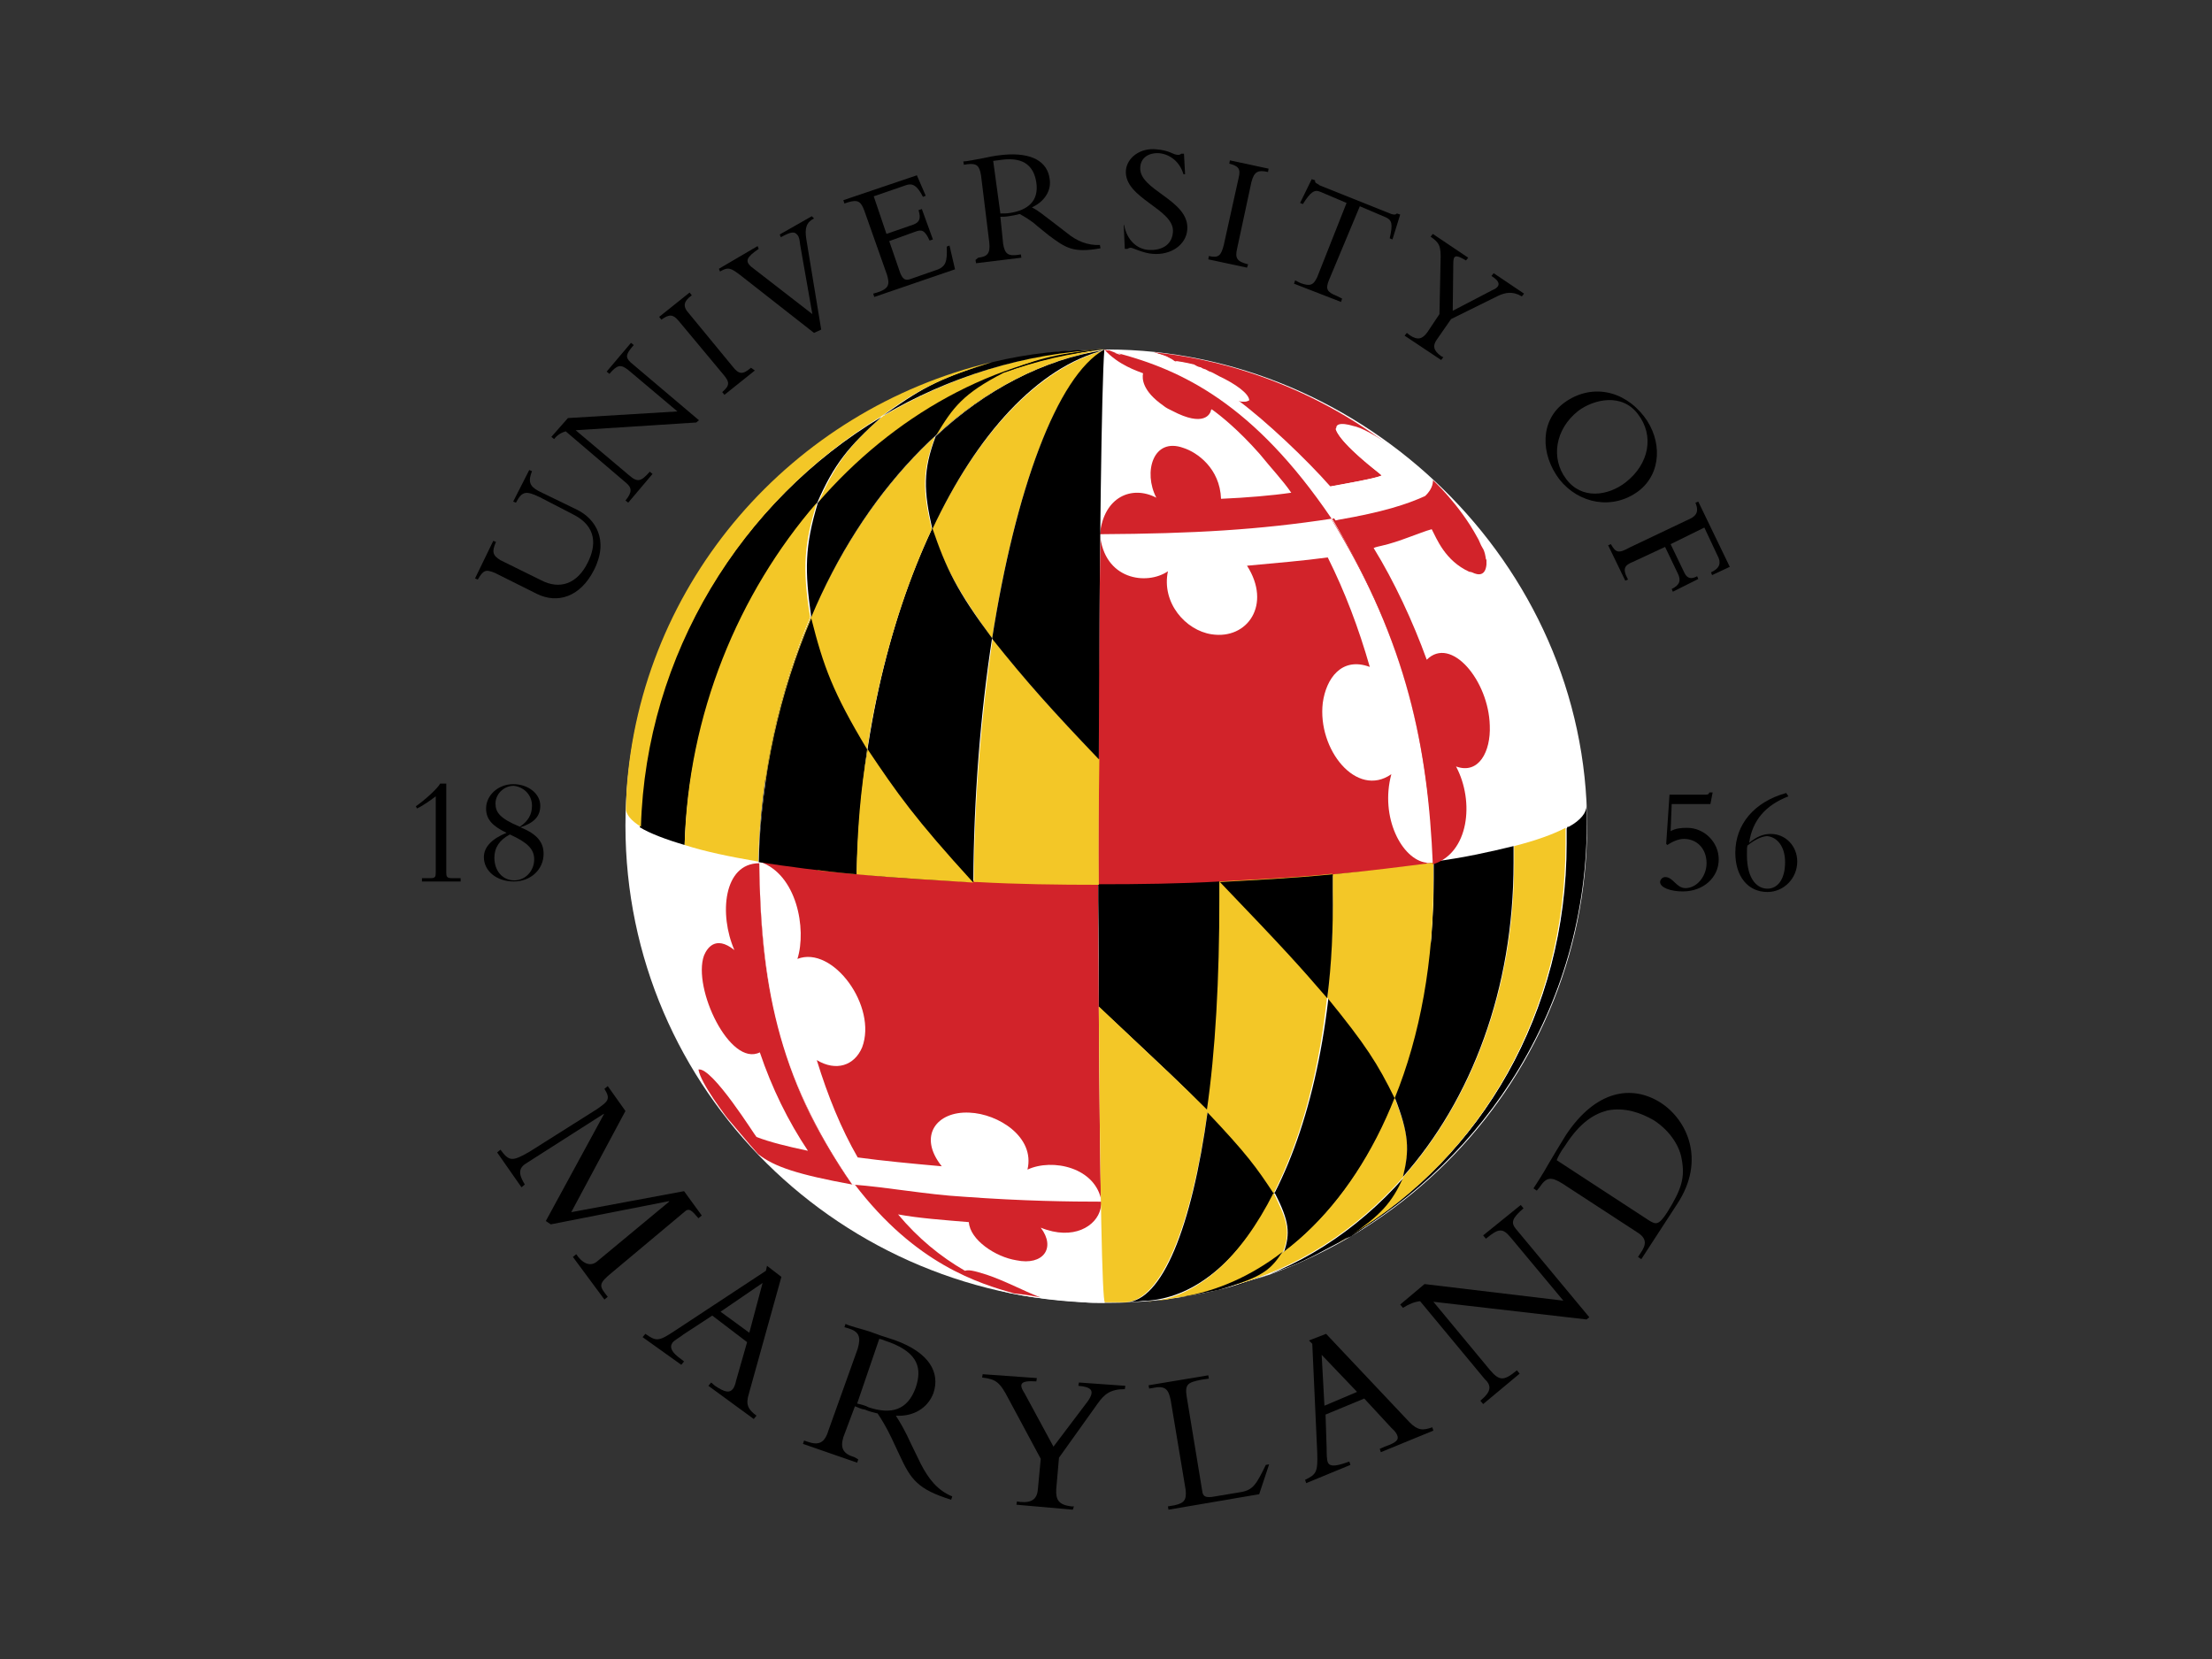 <?xml version="1.0" encoding="utf-8"?>
<!-- Generator: Adobe Illustrator 21.0.2, SVG Export Plug-In . SVG Version: 6.00 Build 0)  -->
<svg version="1.1" id="Layer_1" xmlns="http://www.w3.org/2000/svg" xmlns:xlink="http://www.w3.org/1999/xlink" x="0px" y="0px"
	 viewBox="0 0 400 300" style="enable-background:new 0 0 400 300;" xml:space="preserve">
<rect x="0" y="0" width="400" height="300" fill="#333333" stroke="none"/>
<style type="text/css">
	.st0{fill:#FFFFFF;}
	.st1{fill:none;}
	.st2{fill:#D2232A;}
	.st3{fill:#F3C727;}
</style>
<g>
	<g>
		<path class="st0" d="M200.2,235.6c47.7,0,86.8-38.7,86.8-86.3s-40.6-86.1-86.8-86.1c-47.7,0-87.1,38.2-87.1,86.1
			S152.3,235.6,200.2,235.6z"/>
		<path class="st1" d="M280.9,127L280.9,127L280.9,127L280.9,127z"/>
		<path class="st0" d="M240.5,94.4c-11.2,1.7-26.2,2.7-41.8,2.7c0.2-17.2,0.5-29.6,0.7-33.3C215.4,66.5,229.9,78,240.5,94.4"/>
		<path class="st2" d="M259.2,156.2c-16.1,2.5-37.8,3.9-60.6,3.9c0-23.5,0.1-46,0.4-63.5c15.7,0,30.6-1,41.8-2.7
			C251.7,110.8,258.6,132.8,259.2,156.2"/>
		<path class="st0" d="M257.9,156c-4.4-0.6-8.4-8.2-6.3-16c-6.3,4.4-13.4-4.5-12.4-12.9c0.6-4.4,3.4-8.4,8.5-6.5
			c-2-7-4.5-13.6-7.6-19.8c-4.4,0.6-9.3,1-14.6,1.5c4.5,7,0.1,13.4-6.4,12.4c-4.7-0.7-9.1-5.7-7.9-11.4c-3.8,2.6-11.6,1.6-12.3-6.8
			c14.4-0.1,26.9-0.6,41.8-2.7l0,0c12.2,19.8,17.2,37.4,18.6,62.2C258.8,156,258.2,156.2,257.9,156"/>
		<path class="st0" d="M154.1,214.4c-8.9-1.5-14.8-3.3-16.8-5.5c-2.2-2.5-5-5.8-7.1-8.4c-4.9-7.3-5-7.4-7.1-11.6
			c-3.8-8.1-3.8-8.2-5.4-12.7c-2.5-8.6-2.6-8.9-3.3-13.5c-0.5-4.1-0.9-9.6-1.1-13.6l0.1-3.7c-0.1,3.7,8.7,7.1,24,9.7
			c0,1.2,0,2.5,0,3.7C137.2,181.2,143.6,200.7,154.1,214.4"/>
		<path class="st0" d="M199.8,235.6c-0.5,0-0.9,0-1.4,0c-0.7,0-1.6,0-2.3-0.1c-5.2-0.4-8.6-0.7-13.2-1.6
			c-11.2-2.6-21.2-9.6-28.9-19.8c7.6,1.2,17.5,2.2,28.9,2.7c5.4,0.2,10.8,0.4,16.1,0.4C199.3,228.8,199.4,235.6,199.8,235.6"/>
		<path class="st2" d="M199.1,217.3c-5.4,0-10.8-0.1-16.1-0.4c-11.4-0.5-21.2-1.5-28.8-2.7c-10.3-13.6-16.7-33.1-16.8-55.6
			c0-1,0-2,0-3c10.5,1.7,23.7,3.1,39.2,3.7c7.4,0.4,14.8,0.5,22,0.5c0,1,0,2,0,3C198.7,185.3,198.8,204.4,199.1,217.3"/>
		<path class="st2" d="M199,218.6c-0.7,3.1-4.9,5.8-10.8,3.4c2.8,3.7,0.4,6.9-4.4,5.9c-3.8-0.6-8.4-3.7-8.6-6.9
			c-4.7-0.4-9-0.7-12.8-1.4c3.6,4.3,7.6,7.6,12.1,10.2c0.6-0.2,1.4-0.1,3.9,0.7c3.3,1.1,6.4,2.8,9.7,4.1l0,0c-2.6-0.5-3-0.5-4.7-0.7
			c-6.3-1.8-17.8-5.2-28.9-19.8l0,0l0,0l0,0c13.4,2,26.4,3,45.1,3.1C199.1,217.6,199.1,218.1,199,218.6"/>
		<path class="st0" d="M154.1,214.2L154.1,214.2c-11.9-17.2-16.6-33.6-16.8-58.4c6.8,2.2,8.6,12.2,6.9,17.6
			c6.4-2.5,14.5,8.6,11.7,16c-1.4,3.3-4.7,4.4-8.2,2.3c2,6.5,4.4,12.4,7.4,17.6c4.4,0.6,9.6,1.1,15.2,1.6c-4.4-5.5-0.9-10,5-9.7
			c5.2,0.2,11.9,4.4,10.5,10.3c4.5-2.1,12.4-0.4,13.4,5.8c-5.7,0-14.1-0.1-25-0.9C167.4,216,160.7,214.7,154.1,214.2"/>
		<polyline class="st2" points="154.1,214.2 154.1,214.2 154.1,214.2 		"/>
		<polyline class="st2" points="154.1,214.2 154.1,214.2 154.1,214.2 		"/>
		<path class="st2" d="M154.1,214.2c-9.8-1.8-14.1-3.2-17-5.5c-2-2.2-4.5-5.3-6.5-7.6c0.4,0.5,0.6,0.6,1.5,1.8
			c-0.9-1.1-5.4-7-5.8-9.5c2.5-0.5,10.3,12.1,10.5,12.2c2.3,0.9,5.5,1.7,9.3,2.5c-3.6-5.4-6.5-11.3-8.7-17.8
			c-5.4,2.7-12.2-11.6-10.1-17.5c0.5-1.2,2-3.8,5.5-1c-2.8-6.4-2-15.7,4.5-15.7C137.5,176.8,140.4,194.8,154.1,214.2"/>
		<path d="M258.8,171.2L258.8,171.2c0.2-3.9,0.5-8,0.5-12.1c0-1,0-2,0-3h0.1c0,0.9,0,2,0,3C259.5,163.2,259.2,167.2,258.8,171.2"/>
		<path d="M213.2,234.6L213.2,234.6c23.7-3.7,42.1-28.9,45.5-63.7l0.1,0.1C255.4,205.7,237.1,230.9,213.2,234.6"/>
		<path d="M241.9,224.8c-5.8,3.1-7,3.7-13.4,6c-2,0.6-4.4,1.4-6.1,2c12.2-3.2,22.9-10.2,31.4-19.8c-1.8,4.1-3.1,6.3-9.5,10.6
			C243.6,223.8,242.9,224.3,241.9,224.8"/>
		<path class="st3" d="M244.3,223.4c5.2-3.6,7.4-5.8,9.5-10.6c12.4-14.1,20-33.9,20-56.8c0-1,0-2,0-3c3.9-1,7-2.1,9.3-3.3
			c0,0.9,0,2,0,2.8C283.1,183.2,267.7,209.3,244.3,223.4"/>
		<path d="M218.4,200.9c-5.8-5.8-5.8-5.8-19.7-18.8c0-6,0-12.4-0.1-19.2c0-1,0-2,0-3c7.5,0,14.9-0.1,22-0.5c0,0.9,0,2,0,3
			C220.7,176.9,219.9,190.1,218.4,200.9"/>
		<path class="st3" d="M203.5,235.5h-0.6c-1.2,0-1.8,0-2.2,0h-0.9c-0.5,0-0.9-21.4-1.1-53.5c12.9,12.2,14.4,13.5,19.7,18.8
			C215.4,222.1,209.9,235.2,203.5,235.5"/>
		<path d="M207.6,235.2c-0.6,0-1.6,0.1-2.2,0.2c-0.6,0-1.2,0.1-1.8,0.1c6.5-0.2,11.9-13.4,14.8-34.6c6.3,6.6,9,9.7,12.1,14.8
			C224.5,227.5,216.5,234.5,207.6,235.2"/>
		<path class="st3" d="M230.3,215.8c-3.1-4.7-4.8-7.1-12.1-14.8c1.6-10.9,2.3-24.1,2.3-38.6c0-1,0-2,0-3c7.1-0.4,14-0.7,20.4-1.4
			c0,0.9,0,2,0,3C241.1,183.5,237.1,202.5,230.3,215.8"/>
		<path d="M232.2,226.4c1.1-3.4,1-5.5-1.7-10.7c6.8-13.3,10.8-32.3,10.8-54.6c0-1,0-2,0-3c2.3-0.2,4.7-0.5,7-0.6
			c3.2,3.7,7.1,8.4,10.7,13.4C256.3,195.6,246.3,215.7,232.2,226.4"/>
		<path class="st3" d="M213.2,234.6c-0.6,0.1-1.5,0.2-2.1,0.4c-2,0.2-2,0.2-3.1,0.4h-0.4c9-0.7,16.8-8,22.7-19.7
			c2.3,4.7,3.2,6.9,1.7,10.7C226.4,230.7,220,233.6,213.2,234.6"/>
		<path class="st3" d="M222.4,232.6l-2.1,0.6c-3.4,0.7-3.4,0.7-5.4,1.1l-1.7,0.2c17-2.6,31.1-16,39-36c2.2,5.9,3,8.6,1.5,14.4
			C245.3,222.4,234.5,229.5,222.4,232.6"/>
		<path d="M220.2,233.3c-3.4,0.7-3.4,0.7-5.4,1.1l-1.7,0.2c6.9-1,13.2-3.9,18.8-8.2c-2,3-3.3,4.3-9.7,6.3L220.2,233.3"/>
		<path d="M253.7,212.8c1.2-4.9,1.1-7.7-1.5-14.4c4.5-11.3,7.1-24.8,7.1-39.6c0-1,0-2,0-3c5.5-0.7,10.3-1.8,14.4-2.8c0,0.9,0,2,0,3
			C273.7,178.9,266.1,198.8,253.7,212.8"/>
		<path class="st3" d="M241.9,224.8c0.7-0.5,1.6-0.9,2.3-1.4l-0.9,0.6L241.9,224.8"/>
		<path d="M283.6,152.5c0,31-16,57.4-40.1,71.4l0,0l0.9-0.6c23.4-14,38.9-40.2,38.9-70.7c0-1,0-2,0-2.8c0.1-0.1,0.2-0.1,0.5-0.2
			C283.4,150.6,283.6,151.5,283.6,152.5"/>
		<path class="st3" d="M252.2,198.6c-3.1-6.3-5.2-9.6-12.2-18.2c0.6-6,1.1-12.5,1-19.3c0-1,0-2,0-3c6.6-0.6,12.7-1.4,18.2-2.1
			c0,0.9,0,2,0,3C259.3,173.7,256.8,187.3,252.2,198.6"/>
		<path d="M240,180.5c-5-5.8-7.5-8.6-19.4-21c6.8-0.4,12.1-0.6,20.4-1.4c0,1,0,2,0,3C241.1,167.8,240.8,174.4,240,180.5"/>
		<path d="M137.2,155.8L137.2,155.8c0-5,0.5-10.1,1.1-15l0.1,0.2C137.8,145.7,137.3,150.7,137.2,155.8"/>
		<path d="M138.5,140.9l-0.1-0.2c5.3-35.5,26.2-65.9,52-75.1h-0.1C164.5,75,143.7,105.3,138.5,140.9"/>
		<path d="M190.3,65.7L190.3,65.7c3.2-1.1,6.1-2,9.3-2.3l0,0C196.6,63.7,193.4,64.5,190.3,65.7"/>
		<path class="st3" d="M147.9,91c3.1-6.8,5.3-10.2,11.7-15.7c12.1-7.1,25.7-11.6,40.3-12.2C179.6,65,161.3,75.5,147.9,91"/>
		<path d="M123.8,152.8c-3.4-1-6.3-2.1-8.1-3.2c1-31.4,18.3-59,43.7-74.2c-5.9,5.3-8.6,8.5-11.7,15.7
			C133.7,107.3,124.6,129.2,123.8,152.8"/>
		<path class="st3" d="M198.7,160c-7.3,0-14.8-0.1-22-0.5c-0.2,0-0.5,0-0.6,0c0.1-15.5,1.4-30.5,3.4-44c6.3,7.9,9.6,11.7,19.3,21.8
			C198.7,144.7,198.6,152.3,198.7,160"/>
		<path class="st3" d="M179.4,115.5c-5.8-8.2-8.4-12.4-10.8-19.9c8.1-17.1,19.1-29,31.2-32.3C191.1,68.1,183.6,88.6,179.4,115.5"/>
		<path d="M176,159.5c-7.5-0.4-14.6-0.7-21-1.5c0.4-23.2,5.5-45.4,13.6-62.5c2.5,7.3,4.4,11.3,10.8,19.9
			C177.3,129,176.1,144.1,176,159.5"/>
		<path class="st3" d="M154.9,158.1c-2.3-0.2-4.7-0.5-7-0.7c-3-4.4-6.5-10-9.5-16.4c3.7-25.2,15.1-47.8,30.7-62.1
			c-2.1,5.8-2.5,9.1-0.6,16.8C160.5,112.8,155.3,134.9,154.9,158.1"/>
		<path d="M168.6,95.7c-1.6-7-1.7-10.7,0.6-16.8c9-8.4,19.4-13.9,30.5-15.6C187.6,66.4,176.6,78.6,168.6,95.7"/>
		<path d="M146.7,111.6c-1.2-8.4-1.2-12.8,1.2-20.7c13.5-15.6,31.8-26.1,51.9-27.8l0,0c-4.8,0.7-5.7,0.9-9.2,2.3
			C172,72.2,156,89.4,146.7,111.6"/>
		<path class="st3" d="M169.3,78.7c3-5,4.8-7.5,12.2-11.3c5.8-2.1,12.1-3.6,18.3-4.2C188.7,65,178.3,70.4,169.3,78.7"/>
		<path class="st3" d="M137.1,155.8c-5.2-0.9-9.6-1.8-13.3-3c0.6-23.6,9.7-45.5,23.9-61.9c-2.2,7.3-2.7,11.6-1.2,20.7
			C140.9,125,137.5,140.1,137.1,155.8"/>
		<path d="M159.6,75.2c6.4-4.5,9.8-6.8,19.8-9.7c6.5-1.6,13.4-2.3,20.4-2.3l0,0C185.3,63.8,171.5,68.2,159.6,75.2"/>
		<path class="st3" d="M115.9,149.5c-1.8-1.1-2.8-2.3-2.7-3.4l0.1-3.1c2.5-37.8,29.9-68.9,66-77.5c-8.2,2.6-12.7,4.4-19.8,9.7
			C134.1,90.6,116.8,118.3,115.9,149.5"/>
		<path d="M154.9,158.1c-6.6-0.6-12.4-1.4-17.7-2.2c0.4-15.7,3.8-30.7,9.5-44.1c2.2,8.7,3.9,13.4,10.1,23.7
			C155.8,142.9,155.1,150.4,154.9,158.1"/>
		<path class="st3" d="M154.9,158.1c0.1-7.7,0.7-15.4,2-22.6c5.3,7.9,8.5,12.5,19.1,24.1C168.7,159.1,163.5,158.9,154.9,158.1"/>
		<path d="M181.5,67.4c4.8-2,9-3.6,18.3-4.2l0,0C193.4,63.7,187.3,65.2,181.5,67.4"/>
		<path class="st1" d="M286.6,148.7c-0.1,4.7-0.2,11.7-2.7,21.6c-2.2,9.1-6.1,17-7.5,19.3c-4.4,7.7-12.8,22.3-33.1,34.2"/>
		<path d="M283.7,149.5c2.2-1.2,3.2-2.6,3.2-3.8c1.2,36.2-19.2,64.2-43.2,78.1h-0.1l0.9-0.6c23.4-14,38.9-40.2,38.9-70.7
			c0-1,0-2,0-2.8C283.3,149.6,283.4,149.5,283.7,149.5c0,0.9,0,2,0,2.8"/>
		<path class="st1" d="M280.9,127L280.9,127L280.9,127L280.9,127z"/>
		<path class="st2" d="M240.9,93.8L240.9,93.8L240.9,93.8L240.9,93.8L240.9,93.8C240.9,93.8,241,93.8,240.9,93.8
			c0.9-0.1,1.7-0.4,2.5-0.5c4.9-0.9,15.7-3.2,15.7-6.5c0,0,4.8,4.4,8,10.3c0.4,0.6,0.6,1.4,1,2c0.4,0.6,0.5,1.4,0.6,2
			c0,0,0,0.1,0.1,0.1c0,0.2,0,0.6,0,0.7s0,0.2,0,0.2c-0.2,2-1.4,2-2.6,1.4c-0.1,0-0.2-0.1-0.5-0.1c-4.4-2-5.9-6-6.8-7.7
			c-2.2,0.6-5.9,2.3-9.1,3c-0.4,0.1-1,0.2-1.4,0.4c3.7,6,7.1,13.3,9.6,20.2c4.4-4.4,11.2,3.8,11.4,11.9c0.2,4.7-2,8.9-6.1,7.4
			c3.4,6.4,2.3,15.7-4.2,17.7C258.2,135.1,254.5,116.6,240.9,93.8L240.9,93.8C240.8,93.8,240.8,93.8,240.9,93.8"/>
		<path class="st2" d="M241.6,77.8L241.6,77.8C241.6,77.7,241.6,77.8,241.6,77.8c0-0.1,0-0.1-0.1-0.2c0.1-0.1,0.1-0.2,0.2-0.2
			c0.1,0,0.2,0,0.4,0l0,0c0,0,0.6-2.7,10.6,4.3c-16.8-13.2-33.9-17-44.1-18c1.1,0.4,2,0.6,2.5,0.9c0.6,0.2,0.9,0.6,1.1,0.7l0,0
			c1.2,0.1,2.3,0.4,3.3,0.6l0,0l0,0c0.4,0.1,0.6,0.2,1.1,0.5h0.1c0.4,0.1,0.6,0.2,0.9,0.4c0.1,0,0.1,0.1,0.2,0.1
			c0.4,0.1,0.6,0.2,0.9,0.4c0.1,0,0.2,0.1,0.2,0.1c0.4,0.1,0.7,0.4,1.1,0.6l0,0c3.1,1.5,5.5,3.2,5.5,4.4c-0.5,0.2-0.6,0.4-2,0
			C228.7,76.1,236,83,240.3,88c3.1-0.6,7.4-1.2,9.5-2C250,85.9,242.6,80.4,241.6,77.8z"/>
		<path class="st0" d="M259.1,86.9c-2.1-2-4.3-3.8-6.4-5.5c-4.1-2.8-6.5-4.1-8.1-4.4l0,0c0,0-4.9-1.6-2.1,2.2l0,0
			c2.1,2.8,7.5,6.9,7.6,6.8c-2,0.6-6.5,1.4-9.5,2c-4.4-5-11.7-11.9-16.7-15.6c1.4,0.4,1.5,0.2,2,0c0-1.2-2.5-3-5.5-4.4l0,0
			c-0.4-0.2-0.7-0.4-1.1-0.6c-0.1,0-0.2-0.1-0.2-0.1c-0.4-0.1-0.6-0.2-0.9-0.4c-0.1,0-0.1-0.1-0.2-0.1c-0.4-0.1-0.6-0.2-0.9-0.4
			h-0.1c-0.4-0.1-0.6-0.2-1.1-0.5l0,0c-1-0.2-2.1-0.5-3.3-0.6l0,0c0.1,0.1,0.1,0.1,0.2,0.2l-0.4-0.1c0.1,0,0.1,0,0.1,0
			c-0.2-0.2-0.6-0.5-1.1-0.7c-0.6-0.4-1.5-0.6-2.5-0.9c-2.5-0.2-4.4-0.4-6-0.4c-1.1,0-2.1,0-2.2,0l0,0c-0.4,0-0.6,0-0.6,0l0.4,0.1
			c-0.2,0-0.5-0.1-0.6-0.1c0.6,0.1,1.1,0.2,1.6,0.4c1.4,0.5,4.2,1.2,6.3,1.8c13,4.5,24.7,14.8,33.7,28.5c0.1,0,0.2,0,0.5-0.1
			c8.1-1.4,12.4-2.8,15.7-4.3l0,0C259.3,88.2,259.1,86.9,259.1,86.9L259.1,86.9z"/>
		<path class="st2" d="M240.8,93.8L240.8,93.8L240.8,93.8L240.8,93.8L240.8,93.8c-14.1-20.8-27.1-26.9-38.9-30
			c0.4,0.1,0.6,0.2,0.9,0.4c-0.6-0.1-1.1-0.4-1.6-0.5c-0.1,0-0.2-0.1-0.4-0.1c0.4,0.1,0.6,0.2,1.1,0.2c-0.5-0.1-0.7-0.2-1.2-0.4
			c-0.1,0-0.2-0.1-0.4-0.1c0,0,0.1,0,0.1,0.1c-0.2-0.1-0.6-0.1-0.7-0.2l0,0l0,0c2.5,2.8,6,3.9,7,4.3c-0.2,1-0.1,3.2,3.6,5.8
			c0.6,0.5,1.1,0.7,1.7,1c5.7,3,6.9,0.6,7-0.2c0,0,0.1,0,0.1-0.1c1.7,1.2,5,3.9,8.7,8.1c2.1,2.6,4.2,4.8,5.7,7
			c-3.4,0.5-8.1,0.9-12.7,1.1c-0.2-5.5-4.3-8.4-6.8-9.2c-5.5-2-7.3,4.4-4.9,9c-4.4-2.3-9.5-0.2-10.2,6.6
			C216,96.5,227.7,95.8,240.8,93.8L240.8,93.8L240.8,93.8"/>
		<path d="M198.7,137.3c-8.5-8.9-13-13.9-19.3-21.8c4.2-26.8,11.7-47.5,20.3-52.3l0,0l0,0C199.2,69.6,198.8,100.5,198.7,137.3"/>
	</g>
	<path d="M95.7,85l0.5,0.2c-0.7,1.8-0.5,2.7,1.2,3.6l7,3.4c3.2,1.6,5.8,5.4,3,10.9c-2.5,4.9-6.6,6.1-10.3,4.3l-7.6-3.8
		c-1.7-0.7-2.1-0.5-3.1,1.2l-0.5-0.2l3.3-6.8l0.5,0.2l-0.1,0.2c-0.6,1.5-0.6,2.2,0.9,3.1l7.3,3.6c3.4,1.8,6.6,0.7,8.5-3.2
		c1.5-3,1.7-6.5-2.7-8.7l-6-3.1c-2.5-1.2-3.2-1.1-4.3,1l-0.5-0.2L95.7,85z"/>
	<path d="M125.9,76.4l-21.8,1.4l9.6,8.1c1.6,1.4,2.2,1.2,3.8-0.6l0.5,0.4l-4.4,5.2l-0.5-0.4l0.1-0.1c1.1-1.4,1.1-2.2,0-3.1L102.3,78
		c-0.7,0.2-1.5,0.6-2.1,1.4l-0.5-0.4l3-3.4l19.8-1.2l-8.9-7.5c-1.4-1.1-2-0.9-3.4,0.7l-0.5-0.4l4.4-5.2l0.5,0.4
		c-1.5,1.7-1.5,2.2-0.6,3.1l12.4,10.5L125.9,76.4z"/>
	<path d="M136.5,67l-5.5,4.4l-0.4-0.5c1.4-1.2,1.4-1.8,0.1-3.3l-8-9.6c-1-1.2-1.7-1.2-3.1-0.2l-0.4-0.5l5.5-4.4l0.4,0.5
		c-1.5,1.1-1.7,2-0.5,3.3l7.9,9.6c1.1,1.4,1.8,1.5,3.3,0.2L136.5,67z"/>
	<path d="M147.2,60.2l-13.4-10.5c-1.6-1.2-2.1-1.5-3.6-0.6l-0.2-0.5l7-4.1l0.2,0.5c-2.2,1.5-2.5,2.2-1.4,3.2l11.1,8.6l-2.2-12.5
		c-0.1-0.9-0.2-1.5-0.5-1.8c-0.5-0.7-1.2-0.6-3,0.4l-0.2-0.5l5.8-3.3l0.4,0.4c-1.4,0.7-1.7,1.8-1.4,3.7l2.7,16.4L147.2,60.2z"/>
	<path d="M168.7,43.3l-0.6,0.2c-0.9-2-1.5-2-2.6-1.6l-4.7,1.7l2,5.8c0.5,1.2,1,1.4,2,1l4.3-1.5c2-0.6,2.2-1.6,2.1-4.3l0.5-0.2l1,4.3
		l-14.6,5l-0.2-0.6l0.7-0.2c2.2-0.7,2.3-1.5,1.8-3.2l-4.1-11.6c-0.6-1.6-1.1-2.1-3-1.5l-0.6,0.2l-0.2-0.6l13.3-4.5l1.6,3.7l-0.5,0.2
		c-1.1-2.2-2-2.5-3.1-2.1l-5.8,2l2.3,6.8l4.9-1.7c1-0.4,1.4-1,0.9-2.6l0.6-0.2L168.7,43.3z"/>
	<path d="M179.6,29.1c0.6-0.1,0.9-0.1,1.5-0.2c4.4-0.6,5.9,1.5,6.3,4.1c0.5,3.4-1.6,5-4.7,5.5c-0.6,0.1-1.1,0.1-1.8,0.1L179.6,29.1z
		 M180.9,39.2c0.5,0,0.9,0,1.5-0.1c0.7-0.1,1.2-0.2,2-0.4c0.7,0.4,2,1.1,3.2,2.2l2.1,1.7c3,2.2,4.3,3.2,9.3,2.3l-0.1-0.6
		c-2.2,0.1-4.2-0.7-6-2.2l-2.6-2c-1.6-1.2-2.5-2-3.7-2.6c2.2-1,3.6-3,3.2-5.2c-0.4-3-3.1-4.8-8.4-4.3c-2,0.2-2.5,0.4-3.6,0.6
		c-1.2,0.2-3,0.6-3.6,0.6l0.1,0.6l0.6-0.1c1.7-0.2,2.2,0.2,2.5,2l1.5,12.2c0.2,2-0.4,2.5-2,2.7l-0.5,0.4l0.1,0.6l8.2-1l-0.1-0.6
		l-0.6,0.1c-1.6,0.2-2.3-0.1-2.6-2L180.9,39.2z"/>
	<path d="M203.3,40.8c0.5,2.6,2.3,4.3,4.5,4.4c2,0.1,4.1-0.7,4.3-3.2c0.4-4.2-8.9-6.1-8.5-11.2c0.2-2.3,2.6-4.1,5.5-3.8
		c2.5,0.2,3,1,3.9,1c0.2,0,0.4,0,0.6-0.2h0.5l0.2,3.7H214c-0.6-2.1-2.3-3.6-4.4-3.8c-2-0.1-3.3,0.9-3.4,2.5
		c-0.4,4.2,8.9,5.9,8.5,11.3c-0.2,2.8-3,4.7-6.3,4.4c-1.6-0.1-3.6-1.1-3.9-1.1c-0.2,0-0.5,0.1-0.6,0.2h-0.5l-0.2-4.4L203.3,40.8z"/>
	<path d="M225.5,48.4l-7-1.5l0.1-0.6c1.8,0.4,2.2-0.1,2.7-2l2.7-12.2c0.4-1.6-0.1-2.1-1.7-2.5l0.1-0.6l7,1.5l-0.1,0.6
		c-1.8-0.4-2.5-0.1-3,1.8l-2.6,12.1c-0.4,1.7,0,2.3,2,2.8L225.5,48.4z"/>
	<path d="M240.3,50.7c-0.6,1.5-0.4,2.1,1.4,2.8l1,0.5l-0.2,0.6l-8.5-3.3l0.2-0.6l1,0.5c1.7,0.6,2.3,0.4,3-1.1l5.3-13.4l-4.7-2
		c-1.1-0.5-1.8,0-3.2,2.2l-0.5-0.2l2.1-4.3l0.6,0.2c0,0.2,0,0.4,0.2,0.5c0.1,0.1,0.4,0.2,0.6,0.4l13,5.2c0.4,0.1,0.7,0.2,1-0.1
		l0.6,0.2l-1.4,4.5l-0.5-0.2c0.6-2.6,0.4-3.3-0.7-3.8l-4.7-2L240.3,50.7z"/>
	<path d="M269.8,52.5c1.7-0.7,1.5-1.6-0.1-2.6l0.4-0.5l5.5,3.7l-0.4,0.5c-1.7-1-3-0.7-4.3-0.1l-8.5,4.2l-2.5,3.6
		c-0.9,1.2-0.7,2.1,0.7,3.1l0.4,0.2l-0.4,0.5l-6.6-4.4l0.4-0.5l0.5,0.4c1.5,1,2.3,0.7,3.2-0.5l2.2-3.3l0.2-9.6
		c0.1-2.7-0.2-3.3-1.8-4.4l0.4-0.5l6.4,4.3l-0.4,0.5c-2-1.2-2.3-0.9-2.3,0.6l-0.1,8.5L269.8,52.5z"/>
	<path d="M294,87.2c-3.2,2.5-8,3.2-10.8-0.6c-2.8-3.7-2-9,2.2-12.3c2.8-2.1,7.9-3.3,10.8,0.6C299.2,78.8,298.2,83.9,294,87.2z
		 M296.3,88.8c4.2-3.2,4.3-9.2,1-13.5c-3.8-4.9-9.7-5.9-14.4-2.5c-4.4,3.2-4.4,9.3-0.9,13.9C285.5,91.1,291.6,92.3,296.3,88.8z"/>
	<path d="M302.5,107l-0.2-0.5c1.5-0.7,1.7-1.6,1.1-2.8l-2.3-4.8l-5.8,2.7c-1.5,0.6-2,1.2-0.9,3.2l-0.5,0.2l-3.1-6.4l0.5-0.2
		c0.9,1.6,1.4,1.7,3.4,0.6l10.3-4.9c1.7-0.7,2.3-1.4,1.6-3.2l0.5-0.2l5.7,11.8l-3.2,1.5l-0.2-0.5c1.5-0.7,2-1.6,1.1-3.2l-2.3-4.9
		l-6.1,3l2.5,5.2c0.5,1,1.2,1.2,2.3,0.6l0.2,0.5L302.5,107z"/>
	<path d="M98.7,220.8l10.5-19.3v-0.1l-14.1,9c-1.6,1-1.1,2.3-0.2,3.8l-0.6,0.5l-4.4-6.3l0.6-0.5c1.6,2.2,2.2,2.1,5.2,0.4l12.2-7.7
		c2-1.4,2.6-1.8,1.4-3.7l0.6-0.5l3.2,4.5l-9.8,18.3l20.4-3.8l3.2,4.4l-0.6,0.5c-1.2-1.4-1.7-2-2.6-1.1l-12.9,10.8
		c-2.7,2.2-2.5,2.5-0.9,4.5l-0.6,0.5l-5.7-7.7l0.6-0.5c1,1.5,2.5,2.5,3.9,1.2l12.9-10.7v-0.1l-21.4,4.2L98.7,220.8z"/>
	<path d="M135.5,241l-5.2-3.8l7.6-5.2L135.5,241z M135.1,242.7l-2,7c-0.1,0.4-0.2,1-0.6,1.5c-0.6,0.7-1.4,0.6-3.2-0.6l-0.7-0.6
		l-0.5,0.6l8.2,6l0.5-0.6c-1.5-1.1-2-2-1.4-3.9l5.9-21.2l-2.6-2l-0.2,0.9l-16.4,10.8c-3,2-3.4,2-5.4,0.6l-0.5,0.6l7,5l0.5-0.6
		l-0.5-0.4c-1.7-1.2-2.2-2.1-1.6-3c0.4-0.5,1.4-1,2-1.5l5.2-3.4L135.1,242.7z"/>
	<path d="M159,242.1c0.6,0.1,1.1,0.4,1.8,0.6c5.4,2,5.9,4.9,4.8,8.2c-1.5,4.2-4.5,4.9-8.5,3.6c-0.7-0.4-1.4-0.5-2.1-0.7L159,242.1z
		 M154.6,254.3c0.6,0.2,1,0.5,1.8,0.6c0.9,0.4,1.6,0.5,2.3,0.7c0.6,0.9,1.5,2.3,2.5,4.4l1.5,3.2c2,4.3,3.2,6.1,9.3,8l0.2-0.6
		c-2.7-1.1-4.3-3.2-5.7-5.9l-1.8-3.7c-1-2.2-1.8-3.6-2.7-5c3.2,0.2,5.8-1.4,6.8-4.1c1.2-3.6-0.6-7.3-7.1-9.6c-2.2-0.7-3.1-1-4.4-1.5
		c-1.5-0.5-3.7-1-4.4-1.4l-0.2,0.6l0.7,0.2c2,0.6,2.3,1.6,1.7,3.7l-5.3,14.8c-0.7,2.3-1.8,2.7-3.8,2l-0.6-0.2l-0.2,0.6l9.8,3.4
		l0.2-0.6l-0.7-0.4c-2-0.6-2.6-1.6-2-3.6L154.6,254.3z"/>
	<path d="M196.7,253.4c1.4-2,0.6-2.6-1.7-2.8l0.1-0.6l8.4,0.6l-0.1,0.6c-2.6,0-3.7,0.9-4.9,2.6l-7,9.8l-0.5,5.7
		c-0.1,2,0.5,2.8,2.7,3.1h0.5L194,273l-10.2-0.9l0.1-0.6l0.6,0.1c2.2,0.2,3.1-0.6,3.2-2.5l0.5-5.3l-5.8-10.8
		c-1.6-3.1-2.3-3.6-4.8-3.9l0.1-0.6l9.8,0.7l-0.1,0.6c-3-0.2-3.2,0.5-2.1,2.2l5.2,9.6L196.7,253.4z"/>
	<path d="M227.7,270.2l-16.4,2.8l-0.1-0.6l1.2-0.2c1.7-0.4,2.2-0.9,2-2.8l-2.7-16.2c-0.4-2-1-2.7-3.3-2.2l-0.6,0.1l-0.1-0.6
		l10.8-1.8l0.1,0.6l-1.4,0.2c-2.3,0.5-3,0.7-2.6,3.1l2.8,17c0.1,1,0.6,1.2,1.7,1.1l5.4-0.9c2.1-0.4,2.7-1.4,4.4-4.9l0.6-0.1
		L227.7,270.2z"/>
	<path d="M245.4,251.7l-5.9,2.5l-0.5-9.2L245.4,251.7z M246.7,252.9l4.9,5.3c0.4,0.4,0.7,0.6,1,1.2c0.5,1-0.2,1.5-2.2,2.2l-0.9,0.4
		l0.2,0.6l9.5-3.9l-0.2-0.6c-1.7,0.6-2.6,0.6-4.1-0.9l-15.1-16l-3.1,1.2l0.6,0.6l0.9,19.7c0.1,3.4-0.1,3.9-2.2,4.9l0.2,0.6l8-3.3
		l-0.2-0.6l-0.6,0.2c-2,0.7-3,0.7-3.3-0.1c-0.2-0.5-0.2-1.7-0.2-2.5l-0.2-6.1L246.7,252.9z"/>
	<path d="M286.9,238.6l-27.7-3.2l10.2,12.3c1.7,2,2.5,2.1,4.9,0.1l0.5,0.6l-6.6,5.5l-0.5-0.6l0.1-0.1c1.8-1.5,2-2.6,0.7-3.8
		l-11.7-14.1c-1,0.1-2,0.5-3.1,1.2l-0.5-0.6l4.4-3.7l25.1,3l-9.5-11.4c-1.5-1.8-2.2-1.7-4.5,0.2l-0.5-0.6l6.8-5.5l0.5,0.6
		c-2.1,1.8-2.3,2.6-1.4,3.7l13.3,16L286.9,238.6z"/>
	<path d="M281.5,209.8c0.2-0.5,0.6-1.4,1.5-2.6c2.8-4.4,5.4-5.8,7.7-6.4c3.1-0.6,6,0.4,8.4,1.8c3.2,2.1,4.7,5,5,7
		c0.6,3.2,0.1,5.3-2.6,9.6c-1.6,2.5-2.1,2.2-3.3,1.5L281.5,209.8z M296,222.8c1.8,1.1,1.8,2.2,0.6,3.9l-0.4,0.6l0.6,0.4l6.5-10
		c5.2-7.9,1.8-15.2-3-18.3c-5.2-3.3-11.7-2.3-17.1,5.8c-1,1.6-2.2,3.6-3.2,5.3c-1,1.8-2,3.3-2.7,4.4l0.6,0.4l0.5-0.6
		c1.2-1.8,2-2,4.1-0.7L296,222.8z"/>
	<path d="M80.7,141.8v16c0,0.7,0.1,1,1,1h1.6v0.6h-7v-0.6h1.5c0.9,0,1-0.2,1-1.1V144c-0.9,0.7-2.5,1.8-3.4,2.2l-0.2-0.4
		c1.6-1.1,3.9-3.2,4.4-4.1H80.7L80.7,141.8z"/>
	<path d="M96.6,155.4c0,2.1-1.6,3.8-3.6,3.8c-2.1,0-3.6-1.7-3.6-4.1c0-1.8,0.9-3.2,2.8-4.2C95.3,152.3,96.6,153.5,96.6,155.4z
		 M97.7,145.7c0-2.2-2.2-3.9-4.9-3.9c-2.7,0-4.9,2-4.9,4.4c0,2,1.2,3.2,3.7,4.4c-2.7,1.1-4.1,2.6-4.1,4.4c0,2.5,2.3,4.4,5.4,4.4
		c3.1,0,5.4-2.2,5.4-5c0-2.1-1.2-3.6-4.2-4.8C96.6,148.8,97.7,147.6,97.7,145.7z M96.2,145.7c0,1.6-0.7,2.8-2.2,3.8
		c-3.6-1.5-4.4-2.6-4.4-4.2c0-1.7,1.5-3.2,3.3-3.2C94.7,142.3,96.2,143.7,96.2,145.7z"/>
	<path d="M301.9,143.7h6.5c0.5,0,0.6-0.1,0.7-0.4h0.6l-0.4,2.1h-7l-0.2,4.9c0.9-0.5,1.8-0.6,3-0.6c3.1,0,5.7,2.6,5.7,5.7
		c0,3.3-2.8,5.8-6.5,5.8c-2.2,0-4.1-0.7-4.1-1.7c0-0.5,0.5-0.9,0.9-0.9c1.5,0,2,2,3.7,2c2,0,3.8-2.1,3.8-4.5c0-2.6-1.7-4.4-4.1-4.4
		c-1,0-2.1,0.5-3,1.1l-0.2-0.2L301.9,143.7z"/>
	<path d="M322.8,155.9c0,3.2-1.4,4.8-3.2,4.8c-1.7,0-3.7-1.5-3.7-6.1c0-0.9,0-1.4,0.1-1.7c1.7-1.4,3-1.7,3.6-1.7
		C321.4,151.4,322.8,153.1,322.8,155.9z M323,143.4c-5.8,1.6-9.2,5.7-9.2,10.8c0,4.3,2.3,7.1,5.8,7.1c3,0,5.4-2.5,5.4-5.5
		c0-2.8-2.1-5-4.8-5c-1.4,0-2.5,0.5-3.9,1.6c0.6-4.1,3-6.8,7.1-8.4L323,143.4z"/>
</g>
</svg>
